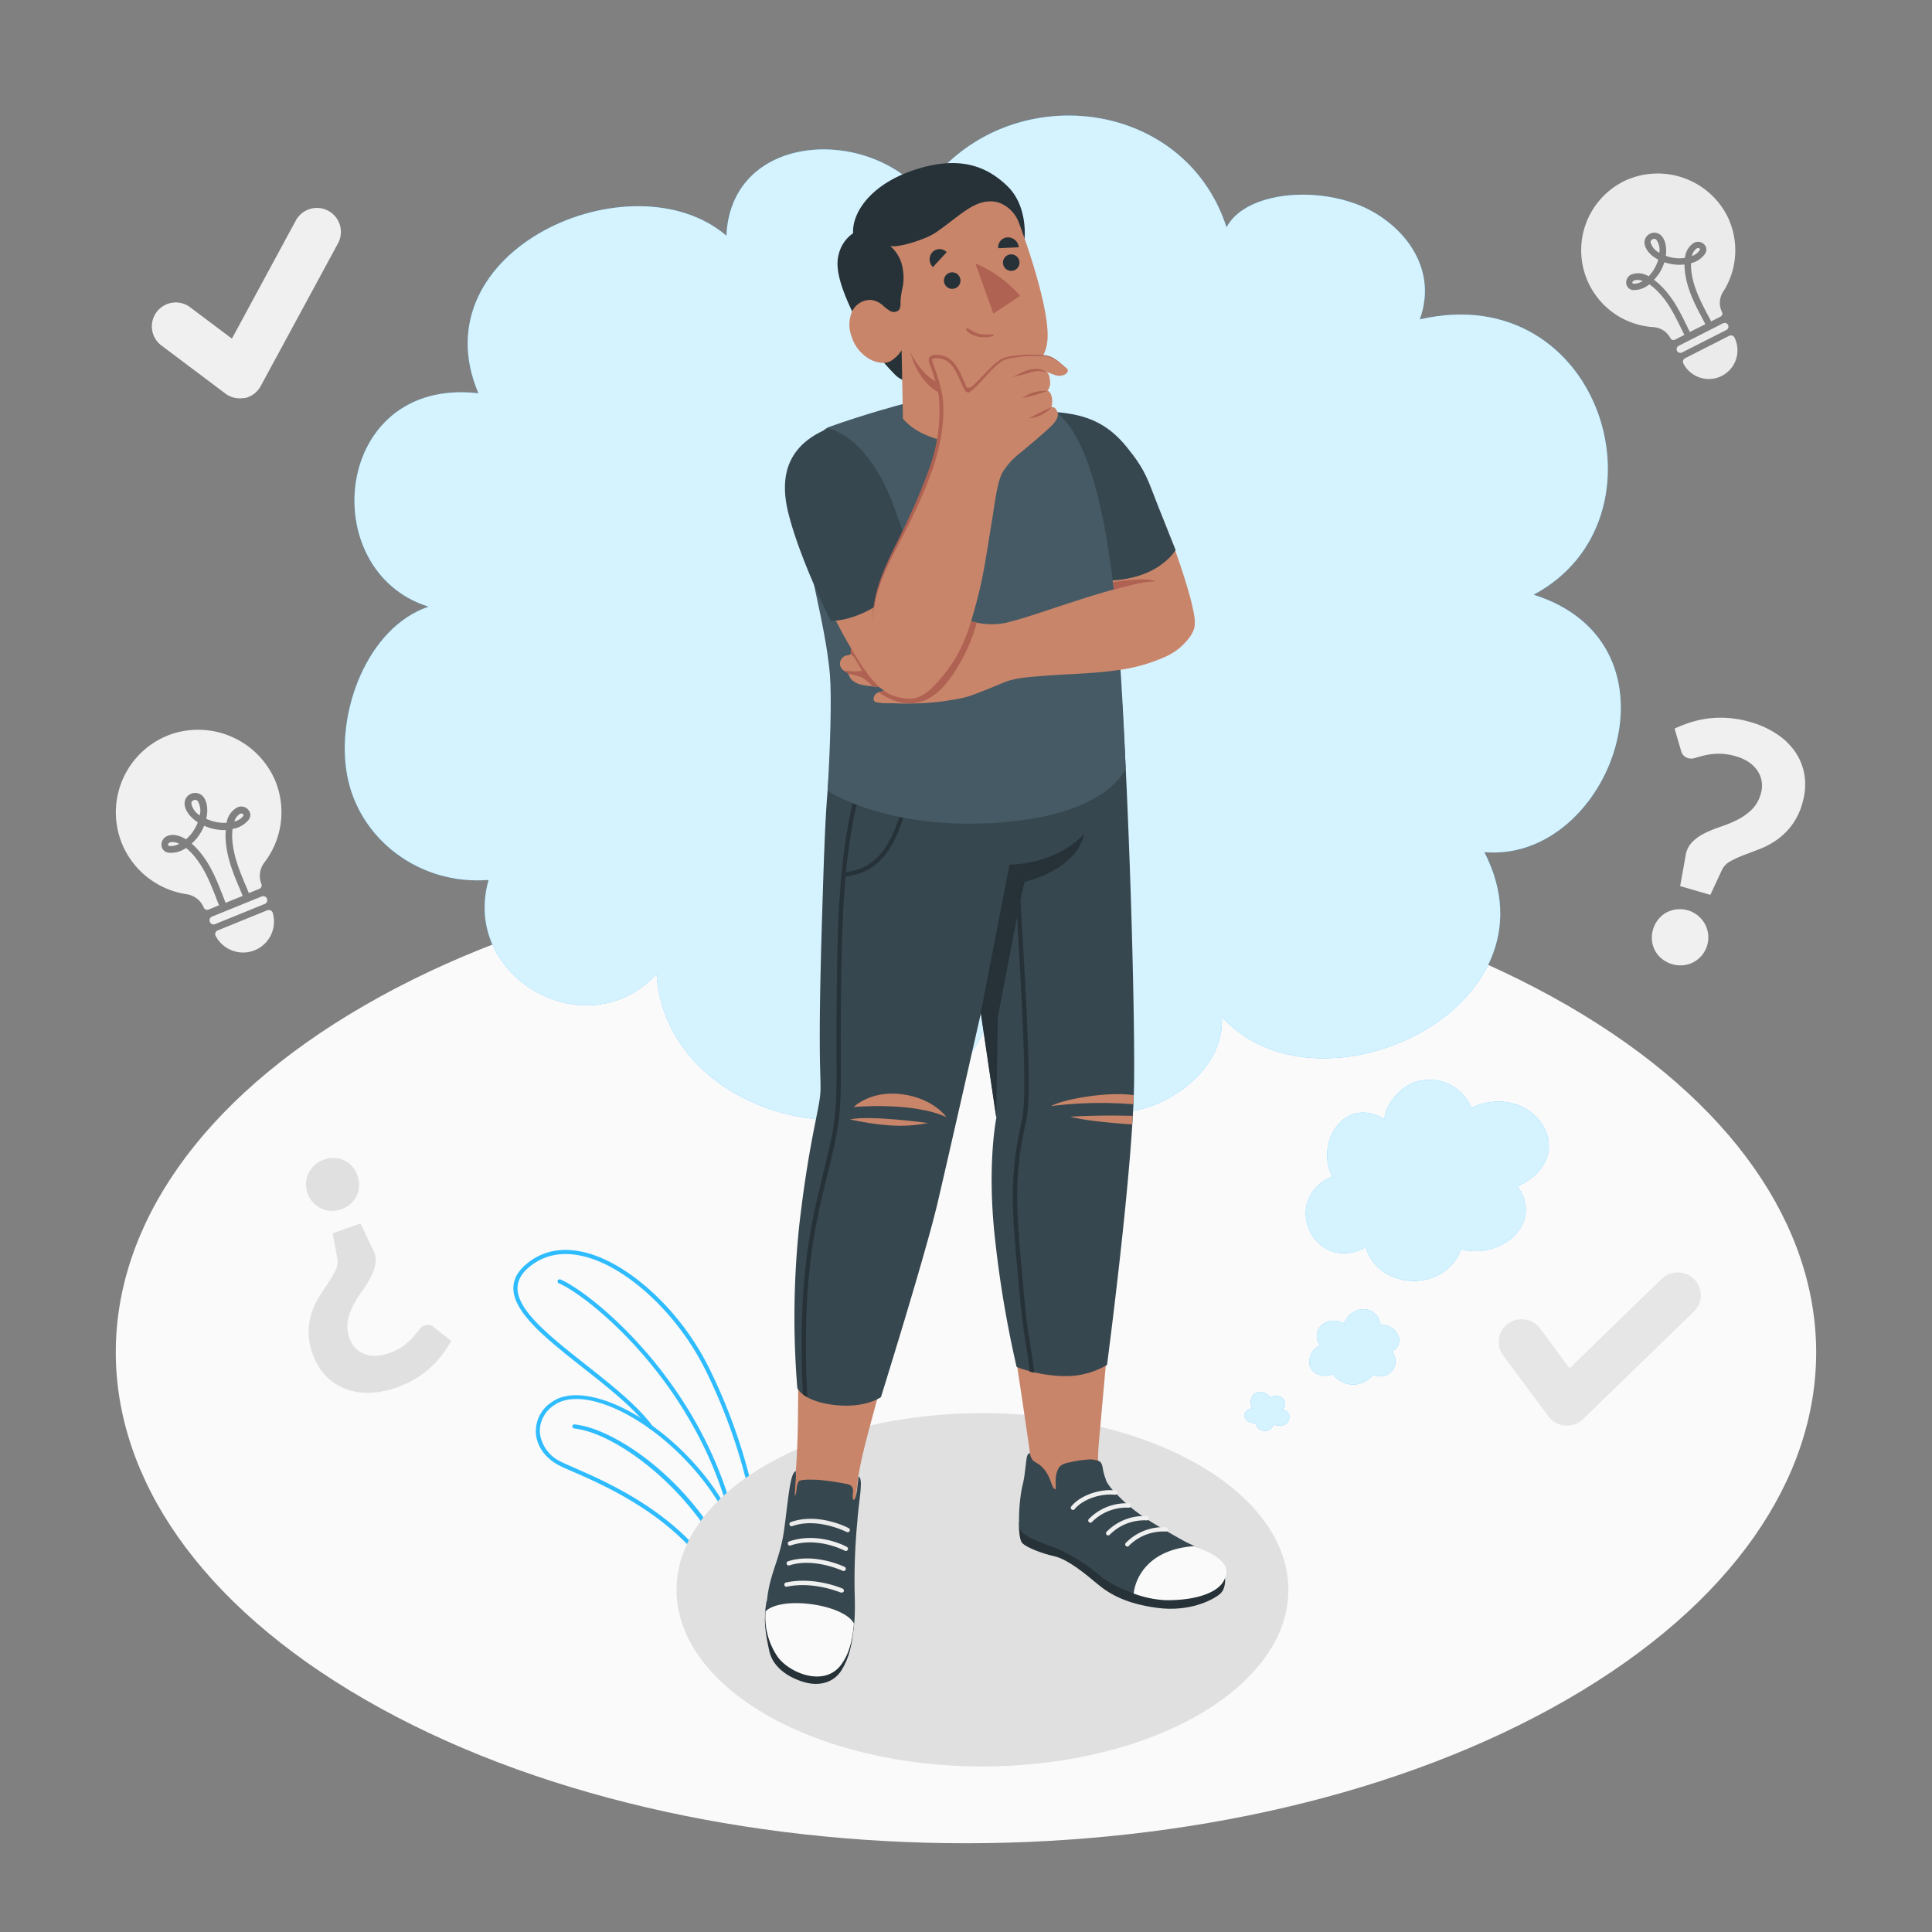 <svg xmlns="http://www.w3.org/2000/svg" viewBox="0 0 500 500"><rect x="0" y="0" width="500" height="500" fill="#808080" stroke="none"/><g id="freepik--Floor--inject-11"><path id="freepik--floor--inject-11" d="M94.41,260.16c-85.93,49.61-85.92,130,0,179.65s225.24,49.61,311.17,0,85.92-130,0-179.65S180.34,210.55,94.41,260.16Z" style="fill:#fafafa"></path></g><g id="freepik--Plant--inject-11"><g id="freepik--Plants--inject-11"><path d="M188.09,414.84a.56.56,0,0,1-.32-.3c-8.14-20-30.17-29.61-39.58-33.7-1.52-.66-2.72-1.19-3.51-1.6-3.56-1.85-5.81-5-6-8.44a9,9,0,0,1,4.21-8c7-4.91,22.23,1.06,34.58,13.59,17.3,17.56,16.82,34.52,16.81,34.69a.53.53,0,0,1-.25.44l-5.46,3.31a.48.48,0,0,1-.2.07A.43.43,0,0,1,188.09,414.84ZM176.68,377.1c-12-12.17-26.58-18.09-33.21-13.47a8,8,0,0,0-3.76,7.1,9.48,9.48,0,0,0,5.46,7.56c.76.4,2,.91,3.45,1.57,9.44,4.11,31.42,13.67,39.9,33.7l4.67-2.84C193.17,408.47,192.42,393.08,176.68,377.1Z" style="fill:#2FBCFF"></path><path d="M191.44,413l.07,0a.53.53,0,0,0,.37-.65C185,388.13,161.36,370,148.71,368.63a.52.52,0,0,0-.58.47.53.53,0,0,0,.47.59c12.5,1.36,35.75,20,42.25,42.91A.53.53,0,0,0,191.44,413Z" style="fill:#2FBCFF"></path><path d="M193.8,411.55a.54.54,0,0,0,.21-.08l3.65-2.43a.54.54,0,0,0,.24-.44c0-.25.11-25.37-14.48-54.74-7.43-15-21.28-27.55-32.93-29.94-5.6-1.15-10.43-.05-14.35,3.29-2.22,1.88-3.32,4-3.28,6.3.12,6.36,8.84,13.23,18.08,20.51,6.46,5.1,13.14,10.36,17.05,15.61a.52.52,0,0,0,.74.11.53.53,0,0,0,.11-.75c-4-5.36-10.73-10.67-17.24-15.81-9-7.11-17.56-13.84-17.67-19.69,0-2,.91-3.78,2.9-5.47,3.66-3.11,8.18-4.14,13.44-3.06,11.36,2.33,24.89,14.69,32.19,29.38,13.66,27.47,14.34,51.15,14.37,54l-3.41,2.27a.54.54,0,0,0-.15.74A.56.56,0,0,0,193.8,411.55Z" style="fill:#2FBCFF"></path><path d="M190.35,396.62h0a.54.54,0,0,0,.41-.64c-8.25-38.11-38-61.61-45.72-64.86a.53.53,0,1,0-.41,1c7.58,3.21,36.93,26.41,45.09,64.11A.54.54,0,0,0,190.35,396.62Z" style="fill:#2FBCFF"></path></g></g><g id="freepik--Shadow--inject-11"><ellipse id="freepik--shadow--inject-11" cx="254.26" cy="411.44" rx="79.18" ry="45.72" style="fill:#e0e0e0"></ellipse></g><g id="freepik--speech-bubble--inject-11"><g id="freepik--thought-bubble--inject-11"><path d="M254.69,266.86c7.17,18.81,30.39,25.56,45.76,18.38,7-3.28,16.34-10.92,15.77-22.1,24.82,27.61,88.79-2,67.93-42.61,32.71,2.82,53.56-53.74,12.75-66.62,36.62-19.53,17.62-82.1-29.47-71.25,5.1-14-5.24-25.65-16.35-29.82-12.6-4.74-29.22-2.54-33.65,6-11.14-34.48-58.45-39-78.68-8.94C223.81,32.54,189.15,34.59,188,61c-24.39-20.81-80,3.63-64.18,40.78C86.12,97.45,81.4,147.83,110.92,157,95,162.4,86.81,184.5,89.86,200.72c3.07,16.39,18.65,28.45,36.59,27-7.24,25.4,25.59,43.78,43.46,24.34C172.43,291.7,235.8,305.68,254.69,266.86Z" style="fill:#2FBCFF"></path><path d="M254.69,266.86c7.17,18.81,30.39,25.56,45.76,18.38,7-3.28,16.34-10.92,15.77-22.1,24.82,27.61,88.79-2,67.93-42.61,32.71,2.82,53.56-53.74,12.75-66.62,36.62-19.53,17.62-82.1-29.47-71.25,5.1-14-5.24-25.65-16.35-29.82-12.6-4.74-29.22-2.54-33.65,6-11.14-34.48-58.45-39-78.68-8.94C223.81,32.54,189.15,34.59,188,61c-24.39-20.81-80,3.63-64.18,40.78C86.12,97.45,81.4,147.83,110.92,157,95,162.4,86.81,184.5,89.86,200.72c3.07,16.39,18.65,28.45,36.59,27-7.24,25.4,25.59,43.78,43.46,24.34C172.43,291.7,235.8,305.68,254.69,266.86Z" style="fill:#fff;opacity:0.8"></path><path d="M367.66,279.68c-4.37.55-9.25,5.81-9.35,10-9.94-6.24-18.08,5.5-13.56,14.81-13.8,6-4.51,25.46,8.66,18.31,3.58,11.34,20.67,11.69,24.71.5,9.95,2.79,21.61-6.43,14.64-16.24,17.17-8.16,4-27.66-12-20.38A11.67,11.67,0,0,0,367.66,279.68Z" style="fill:#2FBCFF"></path><path d="M348,342.16l-.14.35a5.07,5.07,0,0,0-5.53.19c-1.67,1.24-2.17,4-.61,5.42a4.71,4.71,0,0,0-2.84,3.81,3.44,3.44,0,0,0,2.28,3.77,4.58,4.58,0,0,0,3.78-.08,6.49,6.49,0,0,0,10.46.09,3.86,3.86,0,0,0,5.62-2.43,4,4,0,0,0-.8-3.54,3.07,3.07,0,0,0,1.78-3.65,4.36,4.36,0,0,0-1.85-2.47,4,4,0,0,0-2.88-.64,4.46,4.46,0,0,0-4.35-4.18A5.51,5.51,0,0,0,348,342.16Z" style="fill:#2FBCFF"></path><path d="M323.71,362.53a3.18,3.18,0,0,0,.36,2,2.06,2.06,0,0,0-2.05,1.74,1.8,1.8,0,0,0,.79,1.47,3.22,3.22,0,0,0,1.63.53.76.76,0,0,1,.36.08.86.86,0,0,1,.24.4,2.46,2.46,0,0,0,4.62-.09,3.73,3.73,0,0,0,2.06.26,2.27,2.27,0,0,0,1.95-1.94,1.78,1.78,0,0,0-1.82-2.09,2,2,0,0,0,.66-2.09,2.28,2.28,0,0,0-1.64-1.51,2.71,2.71,0,0,0-2.2.48,2.67,2.67,0,0,0-3.07-1.46A2.52,2.52,0,0,0,323.71,362.53Z" style="fill:#2FBCFF"></path><path d="M367.66,279.68c-4.37.55-9.25,5.81-9.35,10-9.94-6.24-18.08,5.5-13.56,14.81-13.8,6-4.51,25.46,8.66,18.31,3.58,11.34,20.67,11.69,24.71.5,9.95,2.79,21.61-6.43,14.64-16.24,17.17-8.16,4-27.66-12-20.38A11.67,11.67,0,0,0,367.66,279.68Z" style="fill:#fff;opacity:0.8"></path><path d="M348,342.16l-.14.35a5.07,5.07,0,0,0-5.53.19c-1.67,1.24-2.17,4-.61,5.42a4.71,4.71,0,0,0-2.84,3.81,3.44,3.44,0,0,0,2.28,3.77,4.58,4.58,0,0,0,3.78-.08,6.49,6.49,0,0,0,10.46.09,3.86,3.86,0,0,0,5.62-2.43,4,4,0,0,0-.8-3.54,3.07,3.07,0,0,0,1.78-3.65,4.36,4.36,0,0,0-1.85-2.47,4,4,0,0,0-2.88-.64,4.46,4.46,0,0,0-4.35-4.18A5.51,5.51,0,0,0,348,342.16Z" style="fill:#fff;opacity:0.8"></path><path d="M323.71,362.53a3.18,3.18,0,0,0,.36,2,2.06,2.06,0,0,0-2.05,1.74,1.8,1.8,0,0,0,.79,1.47,3.22,3.22,0,0,0,1.63.53.76.76,0,0,1,.36.08.86.86,0,0,1,.24.4,2.46,2.46,0,0,0,4.62-.09,3.73,3.73,0,0,0,2.06.26,2.27,2.27,0,0,0,1.95-1.94,1.78,1.78,0,0,0-1.82-2.09,2,2,0,0,0,.66-2.09,2.28,2.28,0,0,0-1.64-1.51,2.71,2.71,0,0,0-2.2.48,2.67,2.67,0,0,0-3.07-1.46A2.52,2.52,0,0,0,323.71,362.53Z" style="fill:#fff;opacity:0.8"></path></g></g><g id="freepik--Character--inject-11"><g id="freepik--character--inject-11"><g id="freepik--Bottom--inject-11"><path d="M205.8,382.68c1.34-15.8.09-22.45,1.7-47.12h0c.19-6.33.5-13.11,1-19.13,1.68-20.25,4.9-27.15,5.24-31.05,0,0,0-24.3,1.83-68.64.87-20.85,7-27.1,12-38.12l61.25.68c3.24,27.61,3.05,78.82,2.53,107-.27,14.35-6.86,85.66-7,87.43-.48,6.26,0,8.74,2.47,11.4,5.11,5.58,12.54,10.92,19,15.8-1,2.46-8.76,2.28-12.6.36A98.31,98.31,0,0,1,278.93,392c-5.28-4-12.05-7.2-12.06-13.17a6.42,6.42,0,0,0-.17-1.07c-.06-3.49-7.76-49.52-8.3-61.45-.46-10.26,1-27.64,1-27.64l-5.47-35.35s-3.47,18.39-7.82,35.87c-3.55,14.23-9.79,33-13.79,50.52h0c-3.89,20.18-9.42,34.52-10.47,44.63-.31,2.42-3.34,26.11-4.54,31.53s-13.1,5.43-13.76-3.92C203.12,405.71,205.55,385.65,205.8,382.68Z" style="fill:#c8856a"></path><path d="M316.75,407.34c.32,0,.82,3.61-1,5.15-2.07,1.77-8.14,4.68-16.15,3.64s-12.35-3.5-15.55-6.17-7.7-6.44-11.32-7.24c-3.37-.74-7-2.26-8.1-3.3s-.92-5.63-.92-5.63Z" style="fill:#263238"></path><path d="M266.55,376.06s-.6,0-.81,1.09c-.25,1.27-.52,5-1.05,7-.74,2.89-1.24,8.82-.8,11.18s5.93,4,9.43,5.33a44.7,44.7,0,0,1,11.36,7.15c3.76,3.09,11.68,6.19,16.9,6.27,8,.12,13.14-2,14.74-4.88,2-3.53.43-5.57-8.73-9.8-1.73-.8-7.82-4.39-9.9-5.69a47.59,47.59,0,0,1-6.23-4.62,38.23,38.23,0,0,1-2.79-2.76,12.59,12.59,0,0,1-2.32-2.94c-.1-.25-.17-.53-.26-.78a13.23,13.23,0,0,1-.6-2.13c-.15-.76-.24-1.87-1-2.32a6.17,6.17,0,0,0-3.28-.39,24.79,24.79,0,0,0-3.53.5c-1.35.3-2.91.42-3.71,1.68a6.68,6.68,0,0,0-.76,3.3c0,.53,0,1.07,0,1.6,0,.23.1.64-.22.54s-.65-.89-.76-1.16c-.25-.59-.42-1.23-.69-1.82a10.1,10.1,0,0,0-1.14-1.93,9.6,9.6,0,0,0-1.45-1.47,14,14,0,0,1-1.57-1A3.65,3.65,0,0,1,266.55,376.06Z" style="fill:#37474f"></path><path d="M309.07,400.14c-11.55.78-15.19,7.87-15.68,12.26a27.44,27.44,0,0,0,8.19,1.72c8,.12,13.47-2,15.06-4.88C318.51,405.92,317.25,403.23,309.07,400.14Z" style="fill:#fafafa"></path><path d="M291.76,400.25a.53.53,0,0,1-.35-.13.56.56,0,0,1-.08-.79,13.59,13.59,0,0,1,10.44-4.09.56.56,0,0,1,.5.62.56.56,0,0,1-.62.5A12.61,12.61,0,0,0,292.2,400,.55.55,0,0,1,291.76,400.25Z" style="fill:#f0f0f0"></path><path d="M286.8,397.36a.58.58,0,0,1-.36-.12.56.56,0,0,1-.08-.79,13.56,13.56,0,0,1,10.44-4.09.56.56,0,1,1-.12,1.11,12.57,12.57,0,0,0-9.45,3.69A.57.57,0,0,1,286.8,397.36Z" style="fill:#f0f0f0"></path><path d="M282.19,394.07a.53.53,0,0,1-.35-.13.56.56,0,0,1-.08-.79,13.61,13.61,0,0,1,10.44-4.09.57.57,0,0,1,.5.62.56.56,0,0,1-.62.5,12.62,12.62,0,0,0-9.45,3.68A.55.55,0,0,1,282.19,394.07Z" style="fill:#f0f0f0"></path><path d="M277.68,390.78a.54.54,0,0,1-.35-.13.56.56,0,0,1-.09-.78c2.22-2.78,7.22-4.61,11.41-4.15a.55.55,0,0,1,.49.62.56.56,0,0,1-.62.5c-3.77-.41-8.43,1.26-10.39,3.72A.58.58,0,0,1,277.68,390.78Z" style="fill:#f0f0f0"></path><path d="M221,420.14c-.38,5.41-1.27,9-3.24,12.15s-5.62,4.11-9.3,3.14-8.38-3.51-9.38-8.2-1.58-7.89-.68-12.9Z" style="fill:#263238"></path><path d="M206,380.75c-1.52.1-2,7.37-3,14.64-1,7.79-3.41,11-4.33,17.38-1,7.3.14,10.58,2.66,15s11.58,8.89,16.15,2.61c3.72-5.12,3.94-10.84,3.7-18.15a162.58,162.58,0,0,1,.7-18.49c.37-5.47,1.65-11,.33-11.6-.11.8-.22,1.82-.33,2.61a13,13,0,0,1-.53,2.91c-.16.41-.5.83-.63.17a4.5,4.5,0,0,1,0-1.37c.25-2-.77-2.18-1.32-2.35a67.78,67.78,0,0,0-7-1.07c-1.16-.09-5.17-.31-5.7.34a4.61,4.61,0,0,0-.53,2.11c-.15,1.1-.41,1.9-.44,1.56-.06-.79.11-2.84.14-3.33s.11-1.12.12-1.6S205.91,381.21,206,380.75Z" style="fill:#37474f"></path><path d="M198.13,417a18.21,18.21,0,0,0,2.71,11.14c2.53,4.45,12.32,8.91,16.89,2.63,2.27-3.12,2.92-6.84,3.27-10.63C218.36,415.23,202.43,412.9,198.13,417Z" style="fill:#fafafa"></path><path d="M217.78,412.15l-.19,0c-.06,0-7.06-3-13.93-1.51a.57.57,0,0,1-.67-.43.55.55,0,0,1,.43-.66c7.26-1.59,14.4,1.46,14.67,1.59a.57.57,0,0,1,.26.75A.57.57,0,0,1,217.78,412.15Z" style="fill:#f0f0f0"></path><path d="M204.07,405.15a.58.58,0,0,1-.48-.38.57.57,0,0,1,.36-.71c6.85-2.22,14.37,1.31,14.65,1.46a.55.55,0,0,1,.23.76.57.57,0,0,1-.76.23c-.06,0-7.4-3.46-13.77-1.39A.47.47,0,0,1,204.07,405.15Z" style="fill:#f0f0f0"></path><path d="M204.37,400a.56.56,0,0,1-.13-1.08c7.53-2.59,14.67,1.26,14.93,1.42a.56.56,0,1,1-.59.95c-.06,0-7-3.72-14-1.31A.65.65,0,0,1,204.37,400Z" style="fill:#f0f0f0"></path><path d="M204.8,395a.56.56,0,0,1-.47-.37.57.57,0,0,1,.34-.72c7.06-2.53,14.74,1.41,15,1.59a.56.56,0,0,1,.2.76.57.57,0,0,1-.78.2c-.06,0-7.51-3.85-14.07-1.49A.54.54,0,0,1,204.8,395Z" style="fill:#ebebeb"></path><path d="M221.16,178.76c-7,12.33-7.3,22.44-8.43,59.31s-.21,40-.4,44.43-2.9,12.36-5.44,34.24a226.26,226.26,0,0,0-.54,42.52s1.54,3.54,10,4.39c7.76.78,11.64-2.08,11.64-2.08s11.54-37,14.64-50.21,11.24-49.22,11.24-49.22l4,27.09s-2.51,12.07-.37,31.31a284.58,284.58,0,0,0,5.6,33.23,37.21,37.21,0,0,0,12.54,2.37,20.82,20.82,0,0,0,10.86-2.91s6.77-51.35,7-73.13-1.45-74.2-3.25-100.36Z" style="fill:#37474f"></path><path d="M244.93,289.11s-3.29-4.84-11.48-5.92-12.52,3.31-12.52,3.31S236.18,285.07,244.93,289.11Zm-25,.6c10.56,2.2,15.39,1.83,20.24.93C240.21,290.64,225,288.55,220,289.71Z" style="fill:#c8856a"></path><path d="M293.29,285.78l.1-2.36c-7.06-1-18.34,1.13-21.38,2.83A104.45,104.45,0,0,1,293.29,285.78ZM277,289c4.72,1.32,16,2,16,2l.14-2.21S285.07,288.51,277,289Z" style="fill:#c8856a"></path><path d="M207.79,360.85a9,9,0,0,0,1.14.75c-1.74-34.45,3.18-48.67,6.21-61.82.29-1.26.57-2.46.82-3.6,2.29-10.28,1.49-16.43,1.66-33.36,0-5.1.1-10.37.21-16,.14-6.55.42-13.32,1-20,12.08-1.3,14.84-13.12,18.32-28.05.47-2,1-4.15,1.5-6.32l-1.07-.26c-.54,2.17-1,4.29-1.5,6.33-3.49,15-6,25.83-17.14,27.17,1.49-15.22,4.82-29.94,12.46-40.52l-.89-.64c-11.36,15.74-13.35,40.32-13.81,62.29-.11,5.6-.16,10.87-.21,16-.17,16.87.63,23-1.63,33.13-.26,1.14-.53,2.34-.82,3.6C211.05,312.64,206.15,326.75,207.79,360.85Zm53.48-137.13-7.45,38.42,4,27.09.4-26,5-25.91c.15,2.58.3,5.23.45,7.93,1.27,22.28,2,39.38.8,44.68-3.38,14.52-2.54,23.71-1,40.41.16,1.69.32,3.46.48,5.32.83,9.43,1.91,13.25,2.54,19.32.35.09.73.19,1.14.28-.63-6.06-1.74-10.07-2.58-19.7-.17-1.86-.33-3.63-.48-5.32-1.51-16.58-2.34-25.71,1-40.06,1.27-5.46.56-21.55-.77-45-.24-4.25-.48-8.37-.69-12.3l1.06-4.67c5.29-1.2,13.8-5.12,15.43-12.35C272.34,224.2,261.27,223.72,261.27,223.72Z" style="fill:#263238"></path></g><g id="freepik--Top--inject-11"><path d="M273.81,107.34c10.76,2.06,15.93,5.51,21.53,15s14,33.42,13.89,38.8H286.85Z" style="fill:#c8856a"></path><path d="M288.17,152.61c4.77-1.28,8.29-2.19,10.79-2.13-2-1.33-11,.21-11,.21Z" style="fill:#af6152"></path><path d="M273.28,106.65c7.62.6,13.16,2.72,18.24,8.94s5.52,8.63,8.21,15.43,4.52,11.33,4.52,11.33-5.12,9.17-21.75,7.79l-5.92-17.74Z" style="fill:#37474f"></path><path id="freepik--Chest--inject-11" d="M233.61,104.57s-9.64,2.54-19.26,6c0,0-10.55,4.27-4.79,35.28,1.46,7.82,4.42,19.2,5.23,28.87.46,5.49.1,18.73-.63,30,0,0,17.1,11.28,48.5,7.78,24.65-2.76,28.65-13.6,28.65-13.6s-1-27.76-3.05-46.1c-2.95-26.33-8.22-41.06-15-46.22l-14-1.5Z" style="fill:#455a64"></path><g id="freepik--Head--inject-11"><path d="M222.57,84.62a50.49,50.49,0,0,0,8.89,12.16,6.11,6.11,0,0,0,4.11,2l-2.39-9.34L231.35,83s4.13-6,3.5-10.79A19,19,0,0,0,233.44,67l31.69-5s1.06-8.58-4.48-13.89c-5.3-5.09-12-7.59-22.35-4.65-12.63,3.6-17.82,11.41-17.52,16.9h0A9.33,9.33,0,0,0,217,66.05C216.37,68.67,216.48,73.14,222.57,84.62Z" style="fill:#263238"></path><path d="M225.7,93.26a6.68,6.68,0,0,0,1,.35,6.48,6.48,0,0,0,2.8.23,5,5,0,0,0,2.1-1.2,7.49,7.49,0,0,0,1.74-2l.34,17.69c8.54,10.42,37.48,7.56,25.55-2.86l.35-6.39a28.44,28.44,0,0,0,4.08-1.36,11.44,11.44,0,0,0,7.46-10.23c.3-7.33-4.51-22.07-7.49-30a8.71,8.71,0,0,0-5.34-5.13c-5.71-1.39-9.6,3.37-16.09,7.8-2.68,1.84-9.73,4-11.82,3.51a9.55,9.55,0,0,1,3.18,5.5,13.59,13.59,0,0,1,.13,4.76,23,23,0,0,0-.65,4.27,3.3,3.3,0,0,1-.31,1.93,1.89,1.89,0,0,1-2.3.38,9.78,9.78,0,0,1-2-1.52,5.75,5.75,0,0,0-3-1.37,5.25,5.25,0,0,0-5,3.2,8.66,8.66,0,0,0-.06,6.22A10.15,10.15,0,0,0,225.7,93.26Z" style="fill:#c8856a"></path><path d="M259.59,99.06c-5.6,1.24-10.73,1.67-14.35,1s-7.58-4.51-9.56-8.77c.82,3.61,3.84,9.64,9.46,11.16s10.6.39,14.28-.36Z" style="fill:#af6152"></path><path d="M245,65.26l-3.57,3.87a2.79,2.79,0,0,1-.14-3.85A2.55,2.55,0,0,1,245,65.26Z" style="fill:#263238"></path><path d="M263.65,64l-5.3.23a2.53,2.53,0,0,1,2.41-2.8A2.82,2.82,0,0,1,263.65,64Z" style="fill:#263238"></path><path d="M244.39,73.27a2.14,2.14,0,1,0,1.41-2.7A2.15,2.15,0,0,0,244.39,73.27Z" style="fill:#263238"></path><path d="M259.67,68.63a2.14,2.14,0,1,0,1.41-2.71A2.15,2.15,0,0,0,259.67,68.63Z" style="fill:#263238"></path><path d="M252.41,68.15l4.68,13L264,76.55A32.23,32.23,0,0,0,252.41,68.15Z" style="fill:#af6152"></path><path d="M257.12,86.66l-.06-.06a.53.53,0,0,0-.3-.07,17.75,17.75,0,0,1-2.5,0,7.31,7.31,0,0,1-2.09-.58,13.58,13.58,0,0,0-1.78-1,.27.27,0,0,0-.34.25c.06.63,1,1.11,1.52,1.38a6,6,0,0,0,2,.62,8.84,8.84,0,0,0,2.24,0,8.47,8.47,0,0,0,1.12-.2C257.1,86.89,257.2,86.77,257.12,86.66Z" style="fill:#af6152"></path></g><path d="M229.5,182c1.09,0,2.17,0,3.25.06a80.6,80.6,0,0,0,8.37-.24c1.74-.15,3.47-.37,5.19-.68a31.28,31.28,0,0,0,4.63-1c3-1.07,5.93-2.29,8.84-3.51s6.7-1.41,9.74-1.67c7.15-.59,13.53-.57,20.63-1.65a43.71,43.71,0,0,0,12-3.6,15.65,15.65,0,0,0,6.07-5.3c1.9-3,.89-5-1.76-6.81-2.27-1.57-8.88-4.86-18.32-5-4.51,1.18-9.79,2.95-14.79,4.58-4.69,1.54-8.25,2.8-13,4a17.7,17.7,0,0,1-6.29.18c-2-.28-3.71-.9-5.63-1.21a45.36,45.36,0,0,0-7.42-1.11c-4.26,0-8.62,1.37-11.51,1.76s-2.7,2-.52,3.19a7.44,7.44,0,0,0,3.6.51c1.37,0,2.74-.1,4.11,0,.32,0,.95,0,1.12.31s-.27.74-.57.88c-1.71.79-3.61.57-5.44.56l-6,0c-.8,0-1.61,0-2.41,0-1.13.07-2.29.24-2.92,1.29a1.73,1.73,0,0,0-.29,1.05c0,.31.18.57-.17.8a2.32,2.32,0,0,1-.92.24,2.16,2.16,0,0,0-1.39,3.24,3.26,3.26,0,0,0,1.15,1,2,2,0,0,1,.62.44,2,2,0,0,1,.28.57,3.48,3.48,0,0,0,1,1.34,5.89,5.89,0,0,0,2.78,1.1c.84.15,1.69.25,2.54.34,1.15.13,2.3.31,3.46.46l1.49.17.75.08a2.4,2.4,0,0,1,.71.11c-.14.14-.72.08-.93.09l-1.07.07c-.68.05-1.36.12-2,.23a4.37,4.37,0,0,0-1.34.42,1.72,1.72,0,0,0-1,1.95,1,1,0,0,0,.77.53,7,7,0,0,0,.9.13C228.29,182,228.9,182,229.5,182Z" style="fill:#c8856a"></path><path d="M248.56,171.35a43.67,43.67,0,0,0,4.23-10.21c-1.48-.31-2.87-.74-4.37-1a45.36,45.36,0,0,0-7.42-1.11c-4.26,0-8.62,1.37-11.51,1.76s-2.7,2-.52,3.19a7.44,7.44,0,0,0,3.6.51c1.37,0,2.74-.1,4.11,0,.32,0,.95,0,1.12.31s-.27.74-.57.88c-1.71.79-3.61.57-5.44.56l-6,0c-.8,0-1.61,0-2.41,0-1.13.07-2.29.24-2.92,1.29a1.73,1.73,0,0,0-.29,1.05c0,.26.12.49-.06.69a3.59,3.59,0,0,1,1.09,1.07l1.92,3.29a18.17,18.17,0,0,1-4.83-.12,4.14,4.14,0,0,0,.55.38,2.23,2.23,0,0,1,.59.41,28.15,28.15,0,0,1,3.59,1,10.13,10.13,0,0,1,2.77,2.34l.26,0c1.15.13,2.3.31,3.46.46l1.49.17.75.08a2.4,2.4,0,0,1,.71.11c-.14.14-.72.08-.93.09l-1.07.07c-.68.05-1.36.12-2,.23a5.6,5.6,0,0,0-1,.27c3.38,2.61,8.1,3.85,12.06,2.05a12.05,12.05,0,0,0,1.46-.78C244.34,178.27,246.61,174.77,248.56,171.35Z" style="fill:#af6152"></path><path d="M235.51,180.87c-4-.35-7.57-.67-13.33-9.92-4.47-7.16-6.82-11.87-11.22-21.89s-7.67-17-7.26-23.38c.33-5.21,1.66-10.86,10.8-14.39,5.5,3.5,13.08,13.38,16.59,22.31s9.72,25.61,9.72,25.61Z" style="fill:#c8856a"></path><path d="M214.35,110.89c-9.52,3.89-13,11.1-10.35,21.8,2.95,12,11,28,11,28s5.38.25,12.15-4.13a25.39,25.39,0,0,0,9.31-11.16s-3.39-9.52-5.23-14.59C227.6,120.78,221.22,112.52,214.35,110.89Z" style="fill:#37474f"></path><path d="M225.86,161.17c.28-10.78,5.19-17.34,8.94-25.41s5.81-12.93,7.19-17.82,2.09-12,1.42-15.62a51.9,51.9,0,0,0-2.35-8.11c-.68-1.8.05-2,1.76-1.92s3.55.89,5.14,4,2,5,2.75,4.85,4.47-4.49,6.64-6.53,3-2.1,6.36-2.51a23.84,23.84,0,0,1,8.06.18c1.38.43,3.41,2.38,4.24,3,1.16.9-.8,2.55-3,1.77l-2.16-.77c.85.66.79,1.57.92,2.7a3.1,3.1,0,0,1-.67,2.11s.8.24,1.1,1.67a5.34,5.34,0,0,1-.1,2.59,1.23,1.23,0,0,1,1.24.65c.49.8,1.14,2.09-1.74,4.71s-5,4.38-7.48,6.43a19.57,19.57,0,0,0-4.28,4.5c-1.51,2.2-2,5.91-2.93,11.88-2.14,13.24-2.55,16.53-4.82,24.62-1.72,6.15-3.74,12.52-10.43,19.41-5.9,6.08-9.82,2.58-12.13-1.78A35.92,35.92,0,0,1,225.86,161.17Z" style="fill:#c8856a"></path><path d="M225.86,161.17c-.25-10,5.5-18.57,9.42-27.33a144.63,144.63,0,0,0,5.5-13.44A43.64,43.64,0,0,0,243,102.67,51.07,51.07,0,0,0,240.51,94c-1-2.9,3.16-2.34,4.66-1.49,2.84,1.63,3.65,5,5,7.7.11.23.36.67.46.61,2.91-2.29,5.12-5.57,8.24-7.72a8.05,8.05,0,0,1,3.57-1,33.73,33.73,0,0,1,7.31-.2c2.6,0,4.45,1.89,6.25,3.49-1.86-1.5-3.72-3.31-6.27-3.23a33.6,33.6,0,0,0-7.22.4,7.82,7.82,0,0,0-3.35,1c-3.11,2.22-5.17,5.59-8.23,7.94-1.23.52-1.79-1.84-2.24-2.6-1-2.07-1.87-4.5-3.94-5.64a5.15,5.15,0,0,0-3.22-.46c-.49.12-.26.54-.18.94,1.45,4,2.94,8.2,2.78,12.51,0,9.89-4,19.15-8.19,27.91s-9.91,17-10.09,27Z" style="fill:#af6152"></path><path d="M262.19,97.56c2.54-1.41,6-3.2,8.7-1.2a6.63,6.63,0,0,0-4.31.06c-1.29.37-3.09.85-4.39,1.14Z" style="fill:#af6152"></path><path d="M264.55,103a10.18,10.18,0,0,1,6.59-1.82,45.61,45.61,0,0,1-6.59,1.82Z" style="fill:#af6152"></path><path d="M266.4,108.27a40.29,40.29,0,0,1,5.74-2.84,9,9,0,0,1-5.74,2.84Z" style="fill:#af6152"></path></g></g></g><g id="freepik--Symbols--inject-11"><g id="freepik--question-mark--inject-11"><path d="M433.38,188.56a33.8,33.8,0,0,1,4.21-1.64,26.08,26.08,0,0,1,4.68-1,25.75,25.75,0,0,1,5.14-.09,27.81,27.81,0,0,1,5.67,1.06,24,24,0,0,1,7,3.24,17.09,17.09,0,0,1,4.75,4.81,14.66,14.66,0,0,1,2.22,6,16.5,16.5,0,0,1-.6,6.9,17,17,0,0,1-2.78,5.79,17.52,17.52,0,0,1-3.84,3.73,20.44,20.44,0,0,1-4.3,2.32l-4.21,1.61a29,29,0,0,0-3.5,1.6,5,5,0,0,0-2.18,2.25l-3,6.45-7.82-2.26,1.4-7.78a6.33,6.33,0,0,1,1.73-3.63,11.87,11.87,0,0,1,3.28-2.31,32.29,32.29,0,0,1,4.11-1.67,31.56,31.56,0,0,0,4.28-1.77,15.27,15.27,0,0,0,3.69-2.6,9.15,9.15,0,0,0,2.38-4.15,7.2,7.2,0,0,0,.24-3.16,7.07,7.07,0,0,0-1.08-2.77,8.2,8.2,0,0,0-2.24-2.23,11,11,0,0,0-3.21-1.48,15.64,15.64,0,0,0-4.63-.72,17.19,17.19,0,0,0-3.48.4c-1,.23-1.83.46-2.53.67a3,3,0,0,1-1.74.12,2.61,2.61,0,0,1-2-2.08Zm-5.58,52a7.37,7.37,0,0,1,1.33-2.58,6.9,6.9,0,0,1,2.1-1.8,7.48,7.48,0,0,1,5.59-.59,7.14,7.14,0,0,1,2.59,1.36,7.52,7.52,0,0,1,1.79,2.12,7.31,7.31,0,0,1,.63,5.55,7.24,7.24,0,0,1-3.5,4.36,7.39,7.39,0,0,1-5.55.55,7.65,7.65,0,0,1-2.62-1.34,7.15,7.15,0,0,1-1.8-2.1,7.05,7.05,0,0,1-.82-2.62A7.46,7.46,0,0,1,427.8,240.55Z" style="fill:#f0f0f0"></path></g><g id="freepik--question-mark--inject-11"><path d="M116.78,347a31.32,31.32,0,0,1-2.32,3.56,24.06,24.06,0,0,1-6.9,6.22,26.22,26.22,0,0,1-4.91,2.3,22.49,22.49,0,0,1-7.13,1.37,16.15,16.15,0,0,1-6.27-1.07,13.79,13.79,0,0,1-5-3.39,15.37,15.37,0,0,1-3.33-5.6,16.19,16.19,0,0,1-1.06-5.95,17.08,17.08,0,0,1,.89-4.95,19.09,19.09,0,0,1,2-4.13l2.33-3.54a24.84,24.84,0,0,0,1.79-3.14,4.63,4.63,0,0,0,.44-2.91l-1.23-6.59,7.21-2.56,3.2,6.71a6,6,0,0,1,.67,3.72,11.43,11.43,0,0,1-1.24,3.57,31.11,31.11,0,0,1-2.23,3.53,30.25,30.25,0,0,0-2.29,3.7,14.11,14.11,0,0,0-1.4,4,8.75,8.75,0,0,0,.46,4.48A6.82,6.82,0,0,0,92,348.88a6.62,6.62,0,0,0,2.34,1.52,7.74,7.74,0,0,0,2.93.48,10.68,10.68,0,0,0,3.26-.63,14.59,14.59,0,0,0,3.94-2,15.83,15.83,0,0,0,2.43-2.21c.63-.72,1.15-1.35,1.57-1.9a2.9,2.9,0,0,1,1.26-1.05,2.46,2.46,0,0,1,2.67.5ZM92.52,304.23a6.94,6.94,0,0,1,.41,2.7,6.59,6.59,0,0,1-.62,2.52,6.94,6.94,0,0,1-4,3.52,6.76,6.76,0,0,1-2.72.39,7.37,7.37,0,0,1-2.53-.64A6.93,6.93,0,0,1,81,311.16a6.79,6.79,0,0,1-1.4-2.34,6.45,6.45,0,0,1-.39-2.72,6.62,6.62,0,0,1,.66-2.52,6.87,6.87,0,0,1,1.58-2.07,7,7,0,0,1,2.36-1.4,7.09,7.09,0,0,1,2.74-.41,6.35,6.35,0,0,1,4.59,2.17A6.71,6.71,0,0,1,92.52,304.23Z" style="fill:#e0e0e0"></path></g><g id="freepik--Check--inject-11"><path d="M404.78,368.9a6,6,0,0,1-4.09-2.38L389,350.75a5.82,5.82,0,0,1,1.3-8.2,6,6,0,0,1,8.33,1.31l7.57,10.25L430,331a6,6,0,0,1,8.43.07,5.81,5.81,0,0,1,0,8.31L409.7,367.26a6,6,0,0,1-4.67,1.67Z" style="fill:#e6e6e6"></path></g><g id="freepik--check--inject-11"><path d="M63.1,103a6.18,6.18,0,0,1-4.79-1.16L41.92,89.52a6.19,6.19,0,1,1,7.45-9.88l10.65,8,16.55-30.6A6.19,6.19,0,1,1,87.46,63l-20,36.93a6.18,6.18,0,0,1-4.13,3.1Z" style="fill:#f0f0f0"></path></g></g><g id="freepik--light-bulbs--inject-11"><path id="freepik--Bulb--inject-11" d="M434,90.8a1,1,0,0,0,1.3.43l11.49-5.83a1,1,0,0,0,.43-1.31,1,1,0,0,0-1.31-.42L434.44,89.5A1,1,0,0,0,434,90.8Zm13.55-3.91-11.49,5.84a1,1,0,0,0-.43,1.3,7.41,7.41,0,0,0,13.22-6.72A1,1,0,0,0,447.57,86.89ZM429.44,65.43v-.06a4.49,4.49,0,0,0-.77-3.31.8.8,0,0,0-1-.12.76.76,0,0,0-.48.87,4.44,4.44,0,0,0,2.2,2.59Zm-1.38,6.95,0,.05,0,0a15.49,15.49,0,0,1,2,1.75c3,3,4.82,6.73,6.42,10,.14.28.29.58.42.87l.44.86,4-2c-.29-.58-.58-1.15-.89-1.73-1.6-3-3.6-6.81-4.28-11.06a16,16,0,0,1-.22-2.66v0h-.06a12.3,12.3,0,0,1-5.17-.59h0v.05a11.55,11.55,0,0,1-.69,1.71A10.58,10.58,0,0,1,428.06,72.38ZM421,46.56a19.94,19.94,0,0,0,6.9,38.1,5.32,5.32,0,0,1,4.4,2.86.87.87,0,0,0,1.17.39l2.45-1.24c-.28-.57-.58-1.15-.89-1.79-1.61-3.29-3.29-6.71-6.07-9.52a15.63,15.63,0,0,0-2.12-1.78l0,0,0,0a6.27,6.27,0,0,1-4.23,1.49,1.93,1.93,0,0,1-1.72-1.6,2.26,2.26,0,0,1,1.27-2.42,5.11,5.11,0,0,1,4.5.45l0,0h0a9.59,9.59,0,0,0,1.85-2.66,10.08,10.08,0,0,0,.64-1.66v0h0c-2-1-3.32-2.59-3.54-4.08a2.55,2.55,0,0,1,4.28-2.18c1.08,1.06,1.53,3.09,1.21,5.28v0h0a10.32,10.32,0,0,0,1.74.48,9.74,9.74,0,0,0,3.22.07h0v0a5.11,5.11,0,0,1,2.3-3.89,2.22,2.22,0,0,1,2.7.41,1.89,1.89,0,0,1,.26,2.33,6.21,6.21,0,0,1-3.69,2.52h0v0a14.65,14.65,0,0,0,.19,2.76c.63,3.92,2.41,7.3,4.12,10.59l.1.17c.28.52.54,1,.8,1.54l2.44-1.24a1,1,0,0,0,.44-.51.92.92,0,0,0-.06-.67,5.28,5.28,0,0,1,.3-5.26,19.93,19.93,0,0,0,.84-20A20.23,20.23,0,0,0,421,46.56Zm1.48,26.68c0,.1.09.15.32.19a3.77,3.77,0,0,0,1.95-.5c.13-.07.24-.12.36-.2l.07,0-.08,0a3.08,3.08,0,0,0-2.23-.12A.66.66,0,0,0,422.44,73.24Zm17.41-8.48c.1-.21.11-.3,0-.38a.6.6,0,0,0-.77-.1,3.05,3.05,0,0,0-1.22,1.88l0,.08.07,0a3.39,3.39,0,0,0,.39-.18A3.68,3.68,0,0,0,439.85,64.76Z" style="fill:#ebebeb"></path><path id="freepik--bulb--inject-11" d="M54.32,238.57a1,1,0,0,0,1.36.58l12.83-5.21a1,1,0,0,0-.78-1.94l-12.84,5.21A1,1,0,0,0,54.32,238.57Zm14.87-3-12.84,5.22a1,1,0,0,0-.57,1.35,8,8,0,0,0,14.77-6A1.05,1.05,0,0,0,69.19,235.6ZM51.71,211l0-.07a4.84,4.84,0,0,0-.53-3.61.84.84,0,0,0-1.05-.22.81.81,0,0,0-.6.89,4.73,4.73,0,0,0,2.12,3Zm-2.1,7.32,0,0,0,0a18.68,18.68,0,0,1,2,2.05c3,3.52,4.55,7.65,6,11.28.13.32.26.65.38,1l.39,1,4.43-1.79c-.27-.65-.52-1.28-.8-1.94-1.44-3.4-3.24-7.61-3.58-12.23a16,16,0,0,1,0-2.86v0h-.06a12.92,12.92,0,0,1-5.48-1.1H52.8v.05a13.22,13.22,0,0,1-.89,1.76A12.06,12.06,0,0,1,49.61,218.31ZM44.34,190a21.44,21.44,0,0,0-12.78,28.31,21.52,21.52,0,0,0,16.72,13.11,5.71,5.71,0,0,1,4.46,3.46.94.94,0,0,0,1.22.52l2.73-1.11c-.25-.63-.52-1.28-.79-2-1.43-3.67-2.92-7.48-5.65-10.75a15.82,15.82,0,0,0-2.1-2.09l0,0,0,0a6.71,6.71,0,0,1-4.66,1.21,2.05,2.05,0,0,1-1.7-1.86,2.41,2.41,0,0,1,1.58-2.47c1.29-.53,3-.2,4.77.88l0,0h0a10.25,10.25,0,0,0,2.22-2.68,10.88,10.88,0,0,0,.84-1.72v0l0,0c-2-1.27-3.32-3.06-3.42-4.68a2.73,2.73,0,0,1,4.77-2c1.07,1.24,1.37,3.45.82,5.77h0a11.18,11.18,0,0,0,1.82.66,10.72,10.72,0,0,0,3.45.38l0,0v0a5.48,5.48,0,0,1,2.8-4,2.42,2.42,0,0,1,2.87.69,2,2,0,0,1,.06,2.51,6.62,6.62,0,0,1-4.18,2.37l0,0h0a15.21,15.21,0,0,0-.05,3c.33,4.25,1.92,8,3.46,11.7l.09.2c.25.58.48,1.15.71,1.72l2.73-1.11a1,1,0,0,0,.52-.5,1.08,1.08,0,0,0,0-.73,5.66,5.66,0,0,1,.79-5.6,21.42,21.42,0,0,0,2.7-21.36A21.71,21.71,0,0,0,44.34,190Zm-.83,28.69c0,.12.09.18.32.24a4.07,4.07,0,0,0,2.14-.36c.14-.06.27-.11.4-.18l.08,0-.08,0A3.3,3.3,0,0,0,44,218,.71.71,0,0,0,43.51,218.71Zm19.41-7.5c.12-.22.14-.31.06-.41a.67.67,0,0,0-.83-.17,3.34,3.34,0,0,0-1.47,1.9l0,.08.08,0,.44-.16A3.94,3.94,0,0,0,62.92,211.21Z" style="fill:#f0f0f0"></path></g></svg>
